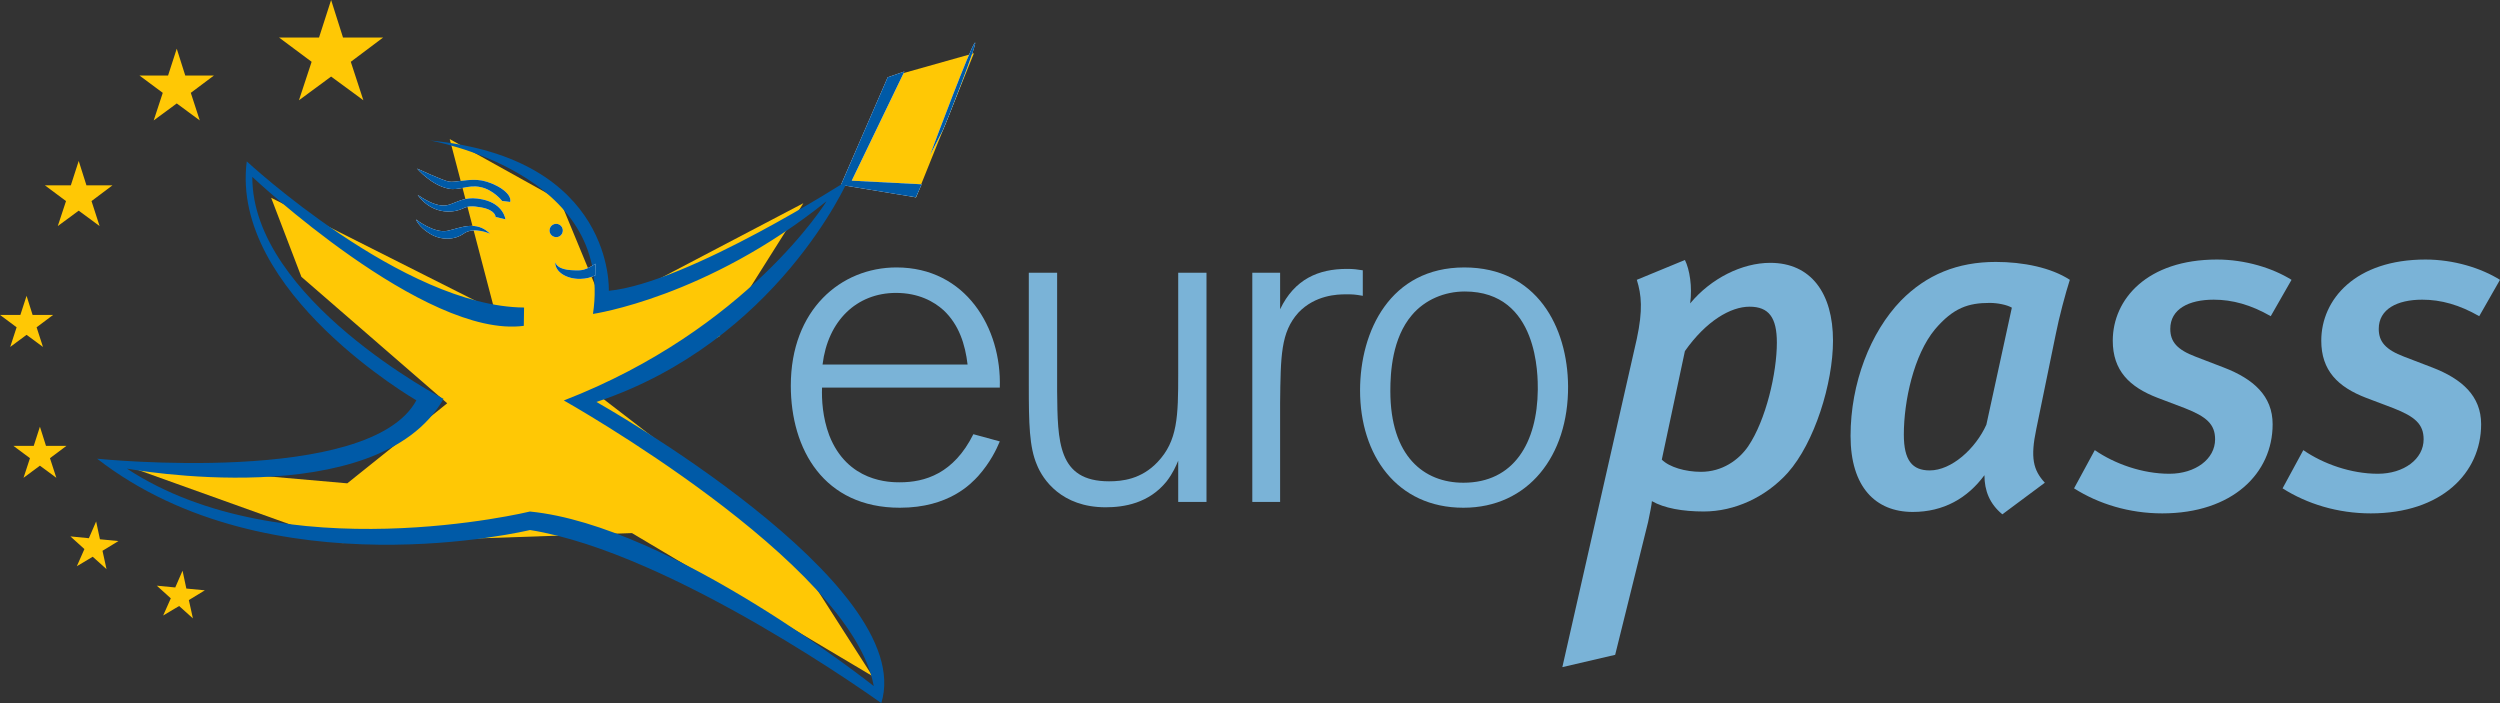 <?xml version="1.0" encoding="utf-8"?>
<!-- Generator: Adobe Illustrator 16.0.0, SVG Export Plug-In . SVG Version: 6.00 Build 0)  -->
<!DOCTYPE svg PUBLIC "-//W3C//DTD SVG 1.1//EN" "http://www.w3.org/Graphics/SVG/1.1/DTD/svg11.dtd">
<svg version="1.1" id="Layer_1" xmlns="http://www.w3.org/2000/svg" xmlns:xlink="http://www.w3.org/1999/xlink" x="0px" y="0px"
	 width="256px" height="72px" viewBox="0 0 256 72" enable-background="new 0 0 256 72" xml:space="preserve">
<rect x="0" y="0" width="256" height="72" fill="#333333" stroke="none"/>
<g>
	<g>
		<polyline fill="#FFC805" points="87.004,18.772 91.102,7.883 99.73,5.452 93.792,20.207 87.004,18.772 		"/>
		<polyline fill="#FFC805" points="12.268,47.452 35.56,49.493 45.795,41.297 30.862,28.348 27.765,20.253 50.646,31.782 
			46.052,14.243 57.345,20.524 61.882,31.499 82.265,20.807 73.671,34.44 61.7,40.789 80.312,55.115 89.341,69.235 64.714,54.589 
			35.027,55.613 12.268,47.452 		"/>
		<polyline fill="#FFC805" points="8.851,18.976 11.52,18.976 9.371,20.59 10.198,23.148 8.06,21.573 5.917,23.148 6.76,20.59 
			4.594,18.976 7.254,18.976 8.06,16.48 8.851,18.976 		"/>
		<polyline fill="#FFC805" points="18.97,7.732 21.908,7.732 19.538,9.507 20.456,12.332 18.099,10.592 15.739,12.332 16.667,9.507 
			14.279,7.732 17.211,7.732 18.099,4.985 18.97,7.732 		"/>
		<polyline fill="#FFC805" points="35.124,3.842 39.232,3.842 35.921,6.329 37.208,10.268 33.906,7.84 30.612,10.268 31.91,6.329 
			28.573,3.842 32.669,3.842 33.906,0 35.124,3.842 		"/>
		<polyline fill="#FFC805" points="4.709,45.654 6.807,45.654 5.117,46.918 5.768,48.926 4.088,47.685 2.41,48.926 3.069,46.918 
			1.369,45.654 3.456,45.654 4.088,43.693 4.709,45.654 		"/>
		<polyline fill="#FFC805" points="3.338,32.248 5.439,32.248 3.749,33.514 4.401,35.529 2.721,34.286 1.044,35.529 1.701,33.514 
			0,32.248 2.086,32.248 2.721,30.293 3.338,32.248 		"/>
		<polyline fill="#FFC805" points="10.233,55.221 12.129,55.405 10.496,56.401 10.906,58.278 9.494,57.011 7.867,57.982 
			8.643,56.225 7.21,54.927 9.1,55.113 9.845,53.397 10.233,55.221 		"/>
		<polyline fill="#FFC805" points="19.081,60.267 20.977,60.449 19.338,61.448 19.754,63.323 18.342,62.055 16.708,63.029 
			17.49,61.27 16.058,59.974 17.946,60.156 18.693,58.438 19.081,60.267 		"/>
	</g>
	<path fill="#7AB3D7" d="M183.067,48.413c-2.272,2.516-5.459,3.963-8.604,3.963c-2.174,0-4.052-0.339-5.308-1.059
		c0,0.235-0.241,1.447-0.386,2.122l-3.377,13.616l-5.408,1.259l7.625-33.619c0.629-2.947,0.484-4.493,0-6.041l4.926-2.031
		c0.486,0.972,0.772,2.757,0.537,4.448c2.121-2.561,5.31-4.155,8.203-4.155c4.152,0,6.424,3.092,6.424,7.969
		C187.699,39.234,185.817,45.322,183.067,48.413z M179.152,31.405c-1.927,0-4.444,1.455-6.618,4.547l-2.366,11.112
		c0.774,0.775,2.419,1.251,4.009,1.251c2.178,0,3.865-1.204,4.832-2.606c1.834-2.708,2.942-7.533,2.942-10.626
		C181.951,32.52,181.132,31.405,179.152,31.405"/>
	<path fill="#7AB3D7" d="M210.503,34.257l-1.984,9.664c-0.621,2.945-0.329,4.206,0.873,5.51l-4.35,3.235
		c-1.3-1.065-1.835-2.416-1.835-4.008c-1.735,2.363-4.199,3.765-7.341,3.765c-3.814,0-6.369-2.561-6.369-7.777
		c0-5.412,2.027-10.625,5.163-13.869c2.607-2.654,5.792-3.956,9.705-3.956c2.801,0,5.657,0.575,7.586,1.833
		C211.513,30.009,210.841,32.52,210.503,34.257z M203.743,31.018c-2.17,0-3.716,0.489-5.602,2.707
		c-2.172,2.617-3.189,7.344-3.189,10.777c0,2.655,0.871,3.669,2.656,3.669c2.225,0,4.687-2.22,5.796-4.683l2.609-11.982
		C205.526,31.216,204.56,31.018,203.743,31.018"/>
	<path fill="#7AB3D7" d="M232.524,32.377c-2.025-1.161-3.913-1.69-5.843-1.69c-2.558,0-4.444,0.964-4.444,2.991
		c0,1.307,0.68,2.126,2.609,2.853l2.891,1.111c3.005,1.159,4.981,2.896,4.981,5.8c0,5.018-4.106,9.128-11.306,9.128
		c-3.379,0-6.516-0.969-9.029-2.563l2.123-3.914c2.037,1.406,4.877,2.42,7.637,2.42c2.66,0,4.683-1.5,4.683-3.526
		c0-1.545-0.875-2.319-3.093-3.19l-2.797-1.061c-2.903-1.114-4.589-2.804-4.589-5.85c0-4.25,3.524-8.31,10.669-8.31
		c2.899,0,5.702,0.872,7.637,2.079L232.524,32.377z"/>
	<path fill="#7AB3D7" d="M253.873,32.377c-2.029-1.161-3.905-1.69-5.839-1.69c-2.556,0-4.45,0.964-4.45,2.991
		c0,1.307,0.688,2.126,2.613,2.853l2.901,1.111c2.991,1.159,4.971,2.896,4.971,5.8c0,5.018-4.101,9.128-11.299,9.128
		c-3.383,0-6.523-0.969-9.034-2.563l2.123-3.914c2.031,1.406,4.881,2.42,7.633,2.42c2.658,0,4.688-1.5,4.688-3.526
		c0-1.545-0.872-2.319-3.093-3.19l-2.801-1.061c-2.899-1.114-4.587-2.804-4.587-5.85c0-4.25,3.522-8.31,10.667-8.31
		c2.905,0,5.702,0.872,7.633,2.079L253.873,32.377z"/>
	<path fill="#7AB3D7" d="M102.38,45.201c-0.346,0.833-0.984,2.163-2.214,3.547c-0.693,0.739-2.951,3.244-8.021,3.244
		c-7.766,0-11.166-5.958-11.166-12.503c0-7.771,5.12-12.103,10.823-12.103c7.089,0,10.779,6.198,10.577,12.305H84.177
		c-0.045,1.229,0.052,3.049,0.734,4.875c1.872,4.822,6.252,4.822,7.234,4.822c2.56,0,5.516-0.884,7.527-4.926L102.38,45.201
		 M99.081,37.33c-0.245-2.07-0.882-4.084-2.46-5.562c-0.983-0.89-2.561-1.774-4.867-1.774c-4.032,0-6.986,2.853-7.524,7.336H99.081"
		/>
	<path fill="#7AB3D7" d="M123.545,51.401h-2.896v-4.228c-0.201,0.49-0.539,1.275-1.182,2.112c-1.815,2.262-4.379,2.661-6.248,2.661
		c-4.527,0-6.445-2.859-7.034-4.338c-0.788-1.821-0.835-4.228-0.835-8.165V27.927h2.9v12.156c0.053,5.118,0.053,9.203,5.315,9.203
		c1.322,0,3.293-0.199,4.967-1.969c2.06-2.167,2.117-4.676,2.117-9.055V27.927h2.896V51.401"/>
	<path fill="#7AB3D7" d="M131.084,51.401h-2.848V27.927h2.848v3.742c1.478-3.099,3.938-4.134,6.845-4.134
		c0.684,0,1.029,0.05,1.621,0.144v2.612c-0.884-0.151-0.984-0.151-1.77-0.151c-0.788,0-3.103,0.055-4.826,1.875
		c-1.813,2.015-1.813,4.429-1.87,9.25V51.401"/>
	<path fill="#7AB3D7" d="M149.851,51.992c-6.841,0-10.581-5.412-10.581-12.009c0-6.099,3.101-12.597,10.677-12.597
		c7.429,0,10.577,6.105,10.624,12.156C160.613,46.677,156.488,51.992,149.851,51.992 M149.996,29.849
		c-2.072,0-4.083,0.838-5.414,2.412c-2.017,2.362-2.211,5.852-2.211,7.775c0,6.691,3.44,9.395,7.48,9.395
		c5.159,0,7.57-4.083,7.62-9.542C157.471,38.56,157.572,29.849,149.996,29.849"/>
	<polyline fill="#FFFFFF" points="90.899,7.914 86.112,18.936 93.792,20.207 94.376,18.871 87.218,18.501 92.609,7.322 
		90.899,7.914 	"/>
	<polygon fill="#005AA7" points="90.899,7.914 86.112,18.936 93.792,20.207 94.376,18.871 87.218,18.501 92.609,7.322 	"/>
	<path fill="#FFFFFF" d="M95.207,15.938c0,0,0.022-0.053,0.062-0.153c0.495-1.336,4.107-10.947,4.548-11.4
		c0.482-0.48-2.966,8.367-3.288,8.979"/>
	<path fill="#005AA7" d="M95.207,15.938c0,0,0.022-0.053,0.062-0.153c0.495-1.336,4.107-10.947,4.548-11.4
		c0.482-0.48-2.966,8.367-3.288,8.979"/>
	<path fill="#005AA7" d="M53.665,31.491c-12.363-0.097-28.397-14.968-28.397-14.968c-1.715,13.428,17.369,24.469,17.369,24.469
		c-4.78,8.849-32.69,5.98-32.69,5.98c17.705,13.748,44.324,7.302,44.324,7.302C68.917,56.605,90.244,72,90.244,72
		c3.807-12.308-29.169-30.84-29.169-30.84c18.52-6.188,25.757-22.707,25.757-22.707s-16.389,10.541-24.49,11.325
		c0,0,0.651-13.601-18.318-15.393c0,0,18.883,3.241,16.696,17.762c0,0,11.629-1.68,23.919-11.542c0,0-8.05,13.101-26.903,20.403
		c0,0,29.444,16.534,31.736,29.244c0,0-20.704-16.45-35.206-17.871c0,0-25.283,6.147-41.273-4.395c0,0,25.655,4.722,32.425-7.142
		c0,0-19.627-10.233-19.58-22.729c0,0,17.683,16.607,27.799,15.25L53.665,31.491z"/>
	<path fill="#FFFFFF" d="M42.709,17.26c0,0,2.613,1.22,3.262,1.337c0.653,0.117,2.082-0.348,3.362-0.116
		c1.272,0.233,3.134,1.246,2.915,2.2l-0.831-0.104c0,0-0.888-1.144-2.211-1.418c-1.327-0.275-2.184,0.393-3.31,0.152
		C44.128,18.942,42.709,17.26,42.709,17.26"/>
	<path fill="#005AA7" d="M42.709,17.26c0,0,2.613,1.22,3.262,1.337c0.653,0.117,2.082-0.348,3.362-0.116
		c1.272,0.233,3.134,1.246,2.915,2.2l-0.831-0.104c0,0-0.888-1.144-2.211-1.418c-1.327-0.275-2.184,0.393-3.31,0.152
		C44.128,18.942,42.709,17.26,42.709,17.26z"/>
	<path fill="#FFFFFF" d="M50.747,22.221l1.011,0.235c0,0-0.17-1.573-2.342-2.036c-1.511-0.331-2.231,0.109-2.842,0.322
		c-0.606,0.211-1.376,0.866-3.799-0.783c0,0,1.196,1.91,3.505,1.688c1.446-0.14,1.088-0.758,2.982-0.411
		C50.786,21.514,50.747,22.221,50.747,22.221"/>
	<path fill="#005AA7" d="M50.747,22.221l1.011,0.235c0,0-0.17-1.573-2.342-2.036c-1.511-0.331-2.231,0.109-2.842,0.322
		c-0.606,0.211-1.376,0.866-3.799-0.783c0,0,1.196,1.91,3.505,1.688c1.446-0.14,1.088-0.758,2.982-0.411
		C50.786,21.514,50.747,22.221,50.747,22.221z"/>
	<path fill="#FFFFFF" d="M42.596,22.472c0,0,1.872,1.473,3.258,1.156c1.38-0.317,2.928-1.088,4.34,0.317
		c0,0-1.661-0.771-2.699-0.033c-0.917,0.661-2.288,0.741-3.471,0.02C42.835,23.205,42.596,22.472,42.596,22.472"/>
	<path fill="#005AA7" d="M42.596,22.472c0,0,1.872,1.473,3.258,1.156c1.38-0.317,2.928-1.088,4.34,0.317
		c0,0-1.661-0.771-2.699-0.033c-0.917,0.661-2.288,0.741-3.471,0.02C42.835,23.205,42.596,22.472,42.596,22.472z"/>
	<path fill="#FFFFFF" d="M57.614,23.755c-0.081,0.367-0.446,0.599-0.812,0.509c-0.367-0.08-0.602-0.45-0.513-0.813
		c0.081-0.367,0.445-0.598,0.818-0.515C57.47,23.024,57.701,23.387,57.614,23.755"/>
	<path fill="#005AA7" d="M57.614,23.755c-0.081,0.367-0.446,0.599-0.812,0.509c-0.367-0.08-0.602-0.45-0.513-0.813
		c0.081-0.367,0.445-0.598,0.818-0.515C57.47,23.024,57.701,23.387,57.614,23.755z"/>
	<path fill="#FFFFFF" d="M60.986,27.004c-0.438,0.273-1.035,0.672-1.688,0.677c-1.163,0.016-2.143-0.098-2.44-0.809
		c0,0.017-0.002,0.029-0.004,0.046c0.008,0.923,1.146,1.66,2.547,1.641c0.614-0.005,1.174-0.156,1.605-0.397L60.986,27.004"/>
	<path fill="#005AA7" d="M60.986,27.004c-0.438,0.273-1.035,0.672-1.688,0.677c-1.163,0.016-2.143-0.098-2.44-0.809
		c0,0.017-0.002,0.029-0.004,0.046c0.008,0.923,1.146,1.66,2.547,1.641c0.614-0.005,1.174-0.156,1.605-0.397L60.986,27.004z"/>
</g>
</svg>
